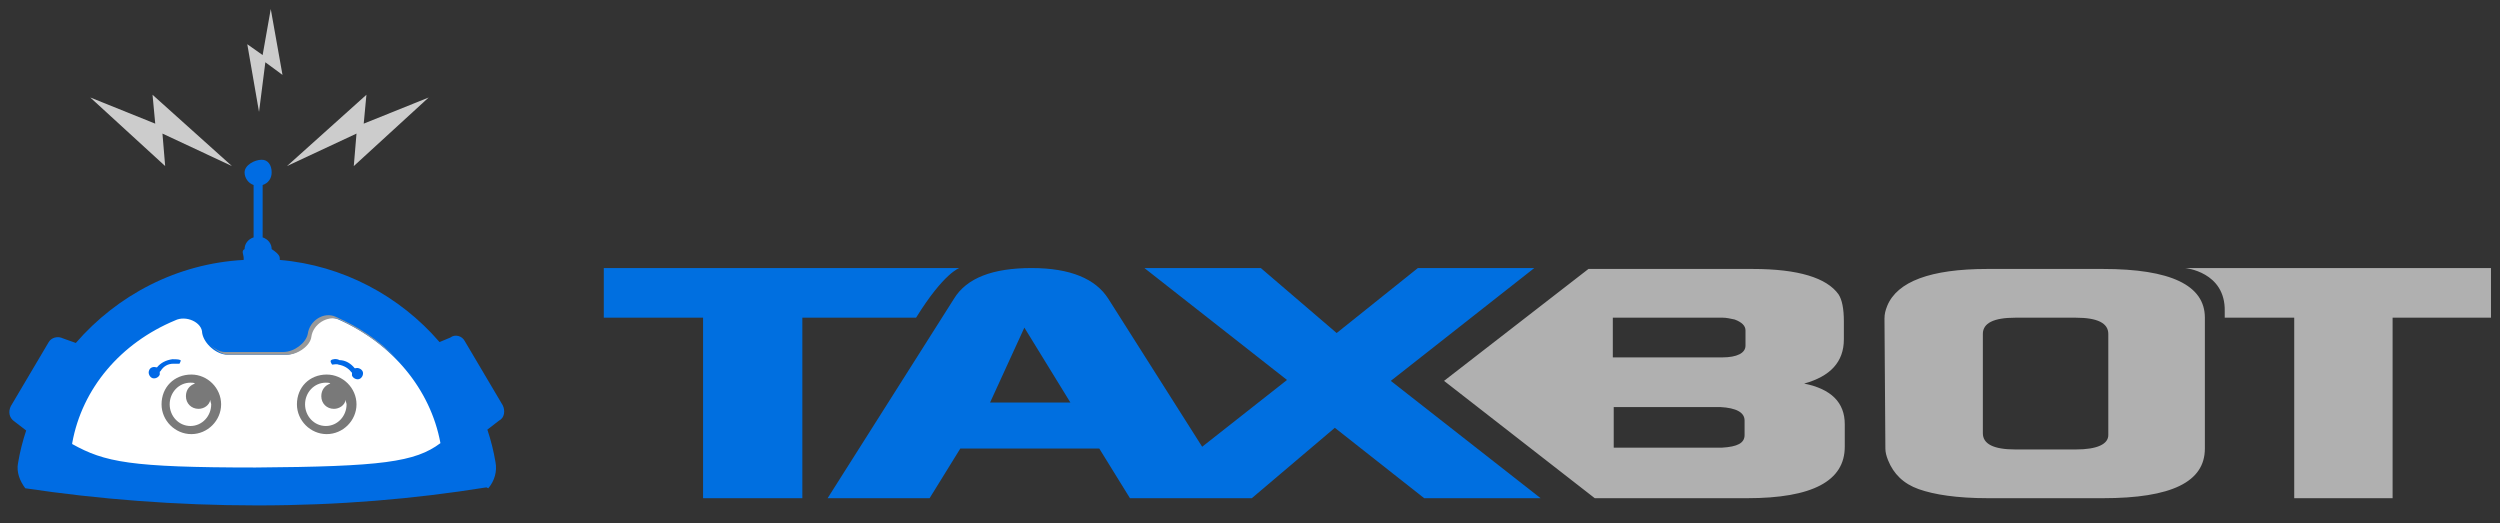 <svg version="1.1" id="Layer_1" xmlns="http://www.w3.org/2000/svg" xmlns:xlink="http://www.w3.org/1999/xlink" x="0px" y="0px"
   viewBox="0 0 277 58" enable-background="new 0 0 277 58" xml:space="preserve">
<rect x="0" y="0" width="277" height="58" fill="#333333" stroke="none"/>
<path fill="none" d="z"/>
<g id="Layer_x25_201">
  <path fill="#B0B0B0" d="M208.9,49.7c0,0.4,0.1,0.8,0.3,1.3c0.6,1.5,1.7,2.6,3.4,3.2c1.7,0.6,4.2,1,7.7,1H233
    c7.6,0,11.3-1.8,11.3-5.5V35.2c0-3.6-3.8-5.4-11.3-5.4h-12.8c-6.3,0-10,1.4-11.1,4.1c-0.2,0.5-0.3,0.9-0.3,1.4L208.9,49.7z
     M223.3,35.2h6.7c2.4,0,3.6,0.6,3.6,1.8v11.2c0,1-1.2,1.6-3.6,1.6h-6.7c-2.4,0-3.6-0.6-3.6-1.8L219.7,37
    C219.7,35.8,220.9,35.2,223.3,35.2z M176.7,55.2h16.9c7.2,0,10.8-1.9,10.8-5.7v-2.5c0-2.4-1.5-3.9-4.5-4.5c2.9-0.8,4.4-2.4,4.4-4.9
    v-2c0-1.4-0.2-2.4-0.6-3c-1.3-1.8-4.4-2.8-9.5-2.8h-18.2L160,42.2L176.7,55.2z M190.6,45.1c1.8,0.1,2.7,0.6,2.7,1.5v1.6
    c0,0.9-0.8,1.3-2.5,1.4h-12v-4.5H190.6z M190.9,35.2c0.4,0,0.8,0.1,1.3,0.2c0.8,0.3,1.2,0.7,1.2,1.2v1.7c0,0.8-0.9,1.3-2.6,1.3
    h-12.1v-4.4H190.9z M265.2,35.2H276v-5.5h-33.9c0,0,4.5,0.4,4.4,4.8v0.7l7.7,0v20h10.9V35.2z"/>
  <path fill="#006FE0" d="M103,55.2l3.4-5.5h15.4l3.4,5.5h13.5l9.2-7.8l9.9,7.8h12.9l-16.6-13L170,29.7h-12.9l-9,7.2l-8.4-7.2h-12.9
    l15.8,12.4l-9.4,7.4l-10.4-16.4c-1.4-2.2-4.2-3.4-8.5-3.4c-4.3,0-7.2,1.1-8.6,3.4l-14,22.1H103z M113.5,36.3l5.1,8.3h-8.9
    L113.5,36.3z M77.9,35.2v20h11v-20l12.6,0c3.1-5,4.8-5.5,4.8-5.5H66.9v5.5H77.9z"/>
  <path fill="#CCCCCC" d="M31.8,18.4l8.8-7.9l-0.3,3.2l7.2-2.9l-8.3,7.6l0.3-3.6L31.8,18.4z"/>
  <path fill="#CCCCCC" d="M28.7,12.4l-1.3-7.5l1.7,1.2L30,1l1.3,7.3l-1.9-1.4L28.7,12.4z"/>
  <path fill="#006CE3" d="M2,51.3c-0.2,1,0.2,2,0.8,2.8c8,1.2,16.7,1.9,25.7,1.9c9,0,17.3-0.7,25.4-2l0.2,0.1c0.7-0.8,1-1.9,0.8-2.9
    c-0.2-1.2-0.5-2.4-0.9-3.6l1.3-1c0.6-0.3,0.7-1.1,0.4-1.7l-4.2-7.1c-0.3-0.6-1.1-0.8-1.6-0.4l-1.2,0.5c-4.4-5.1-10.7-8.5-17.7-9.1
    l0-0.2c0-0.4-0.6-0.8-0.9-1c0-0.6-0.4-1.1-1-1.3v-5.8c0.6-0.2,1-0.7,1-1.4c0-0.8-0.4-1.4-1.1-1.4c-0.8,0-1.9,0.6-1.9,1.4
    c0,0.6,0.4,1.2,1,1.4v5.8c-0.6,0.2-1,0.7-1,1.3c-0.4,0.2-0.1,0.6-0.1,1v0.2c-7.4,0.4-14,3.9-18.6,9.2L7,37.5
    c-0.6-0.3-1.3-0.1-1.6,0.4L1.2,45c-0.3,0.6-0.2,1.3,0.4,1.7l1.3,1C2.5,48.9,2.2,50.1,2,51.3z"/>
  <path fill="#CCCCCC" d="M25.7,18.4l-8.8-7.9l0.3,3.2L10,10.8l8.3,7.6L18,14.8L25.7,18.4z"/>
  <path fill="#FFFFFF" d="M48.8,49.1L48.8,49.1c-1.1-6-5.4-11.1-11.3-13.7c-1.3-0.6-2.9,0.4-3.1,1.9c-0.2,1-1.5,2-2.7,2h-6.5
    c-1.2,0-2.6-1.2-2.8-2.4c0-1.2-1.8-2-3-1.4C13.4,38,9.1,43,8,49.1l0,0.1c3.6,2,6.4,2.6,20.3,2.6C42.3,51.7,46,51.2,48.8,49.1z"/>
  <path fill="#0068E6" d="M20,39.9c-0.2-0.1-0.6-0.1-0.9-0.1c-0.7,0.1-1.3,0.4-1.7,0.9c0,0-0.1,0-0.1,0c-0.3-0.1-0.7,0-0.8,0.4
    c-0.1,0.3,0.1,0.7,0.4,0.8c0.3,0.1,0.7-0.1,0.8-0.4c0-0.1,0-0.2,0-0.3c0,0,0.1-0.1,0.1-0.1c0.3-0.5,0.8-0.8,1.4-0.8
    c0.2,0,0.5,0,0.7,0C19.8,40.4,20.1,40,20,39.9z"/>
  <path fill="#0068E6" d="M36.7,39.9c-0.2,0.1,0.1,0.5,0.1,0.5c0.2,0,0.5-0.1,0.7,0c0.6,0.1,1.1,0.4,1.4,0.8c0,0,0.1,0.1,0.1,0.1
    c0,0.1,0,0.2,0,0.3c0.1,0.3,0.5,0.5,0.8,0.4c0.3-0.1,0.5-0.5,0.4-0.8c-0.1-0.3-0.5-0.5-0.8-0.4c0,0-0.1,0-0.1,0
    c-0.4-0.5-1-0.9-1.7-0.9C37.3,39.7,36.8,39.8,36.7,39.9z"/>
  <path fill="#999999" d="M43.8,39.6c-1.8-1.9-4.1-3.4-6.6-4.5c-1.3-0.6-2.9,0.4-3.1,1.9c-0.2,1-1.5,2-2.7,2h-6.5
    c-0.6,0-1.2-0.4-1.7-0.9c0.6,0.6,1.3,1.2,2.1,1.2h6.5c1.2,0,2.6-1,2.7-2c0.2-1.4,1.8-2.4,3.1-1.9C39.9,36.5,42,37.9,43.8,39.6z"/>
  <path fill="#797979" d="M18.8,44.8c0-1.3,1-2.4,2.3-2.4c0.2,0,0.4,0,0.5,0.1c-0.6,0.2-1,0.7-1,1.4c0,0.8,0.6,1.4,1.4,1.4
    c0.6,0,1.2-0.4,1.3-1c0,0.2,0.1,0.4,0.1,0.5c0,1.3-1,2.4-2.3,2.4S18.8,46.1,18.8,44.8z M17.9,44.8c0,1.8,1.5,3.3,3.3,3.3
    c1.8,0,3.3-1.5,3.3-3.3c0-1.8-1.5-3.3-3.3-3.3C19.3,41.5,17.9,42.9,17.9,44.8z"/>
  <path fill="#797979" d="M33.8,44.8c0-1.3,1-2.4,2.3-2.4c0.2,0,0.4,0,0.5,0.1c-0.6,0.2-1,0.7-1,1.4c0,0.8,0.6,1.4,1.4,1.4
    c0.6,0,1.2-0.4,1.3-1c0,0.2,0.1,0.4,0.1,0.5c0,1.3-1,2.4-2.3,2.4S33.8,46.1,33.8,44.8z M32.9,44.8c0,1.8,1.5,3.3,3.3,3.3
    c1.8,0,3.3-1.5,3.3-3.3c0-1.8-1.5-3.3-3.3-3.3C34.3,41.5,32.9,42.9,32.9,44.8z"/>
</g>
<path fill="none" d="z"/>
</svg>
